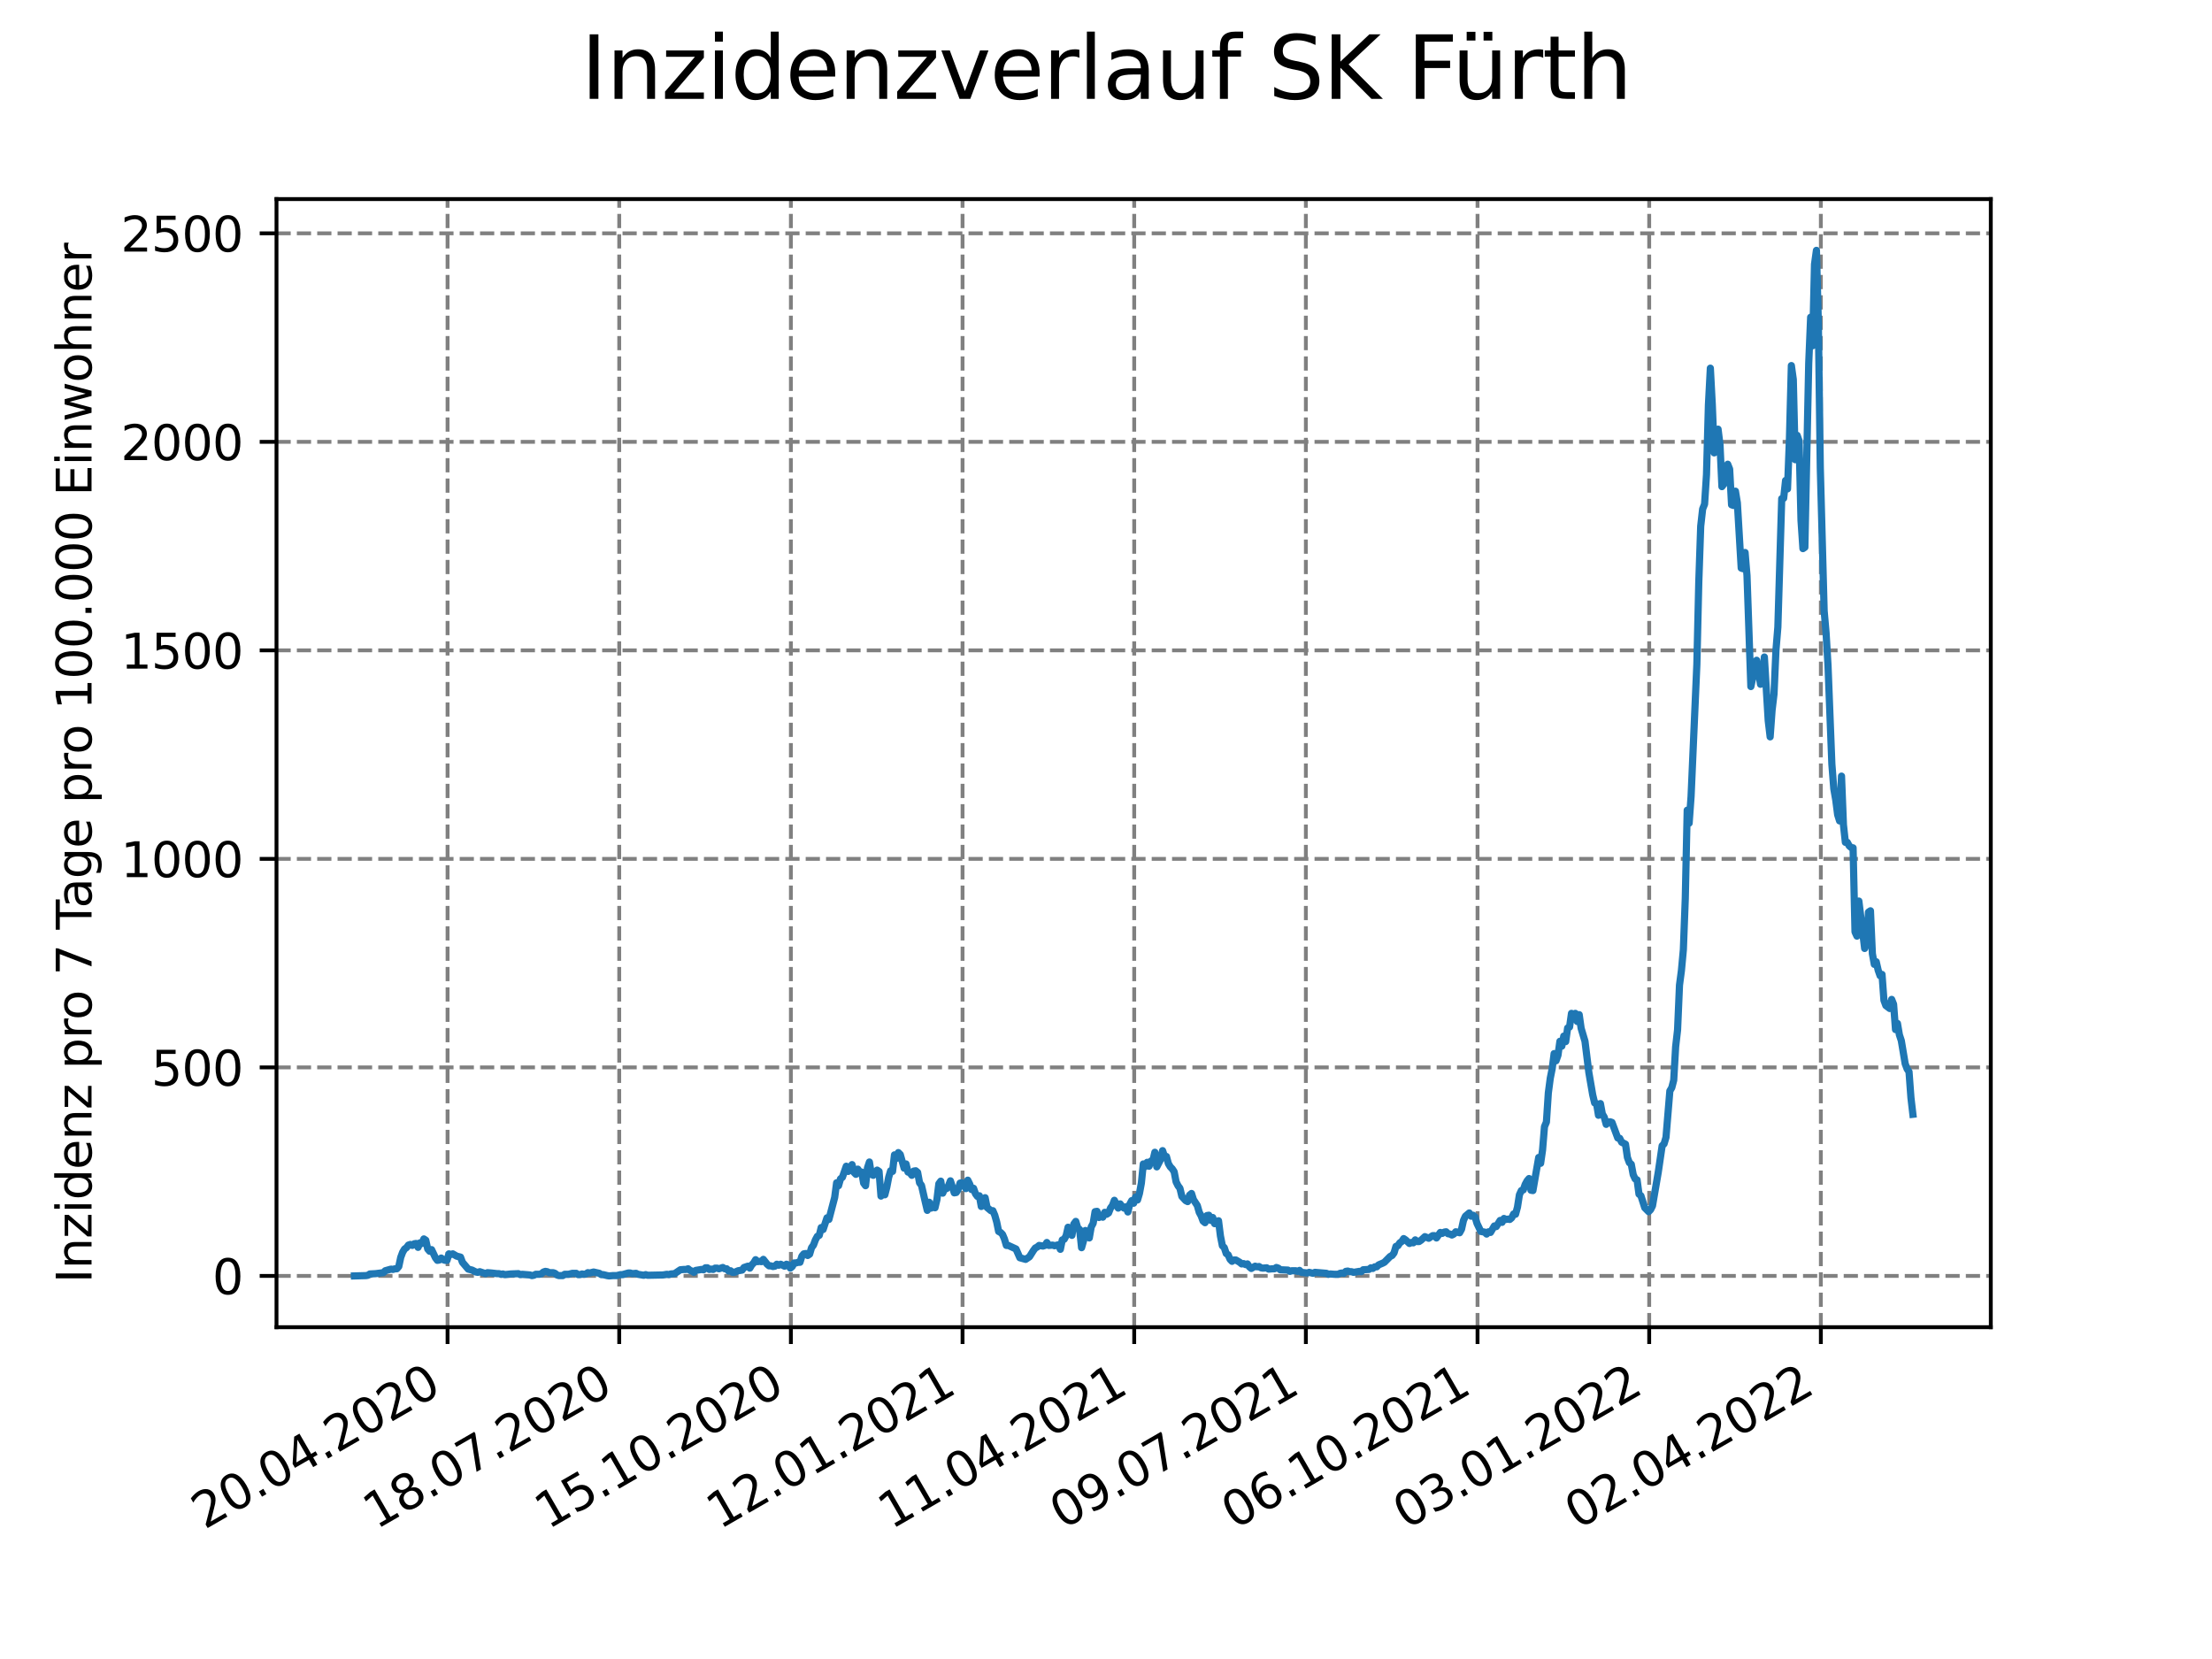 <?xml version="1.0" encoding="utf-8" standalone="no"?>
<!DOCTYPE svg PUBLIC "-//W3C//DTD SVG 1.1//EN"
  "http://www.w3.org/Graphics/SVG/1.1/DTD/svg11.dtd">
<svg xmlns:xlink="http://www.w3.org/1999/xlink" width="460.8pt" height="345.6pt" viewBox="0 0 460.8 345.6" xmlns="http://www.w3.org/2000/svg" version="1.1">
 <defs>
  <style type="text/css">*{stroke-linejoin: round; stroke-linecap: butt}</style>
 </defs>
 <g id="figure_1">
  <g id="patch_1">
   <path d="M 0 345.6 
L 460.8 345.6 
L 460.8 0 
L 0 0 
z
" style="fill: #ffffff"/>
  </g>
  <g id="axes_1">
   <g id="patch_2">
    <path d="M 57.6 276.48 
L 414.72 276.48 
L 414.72 41.472 
L 57.6 41.472 
z
" style="fill: #ffffff"/>
   </g>
   <g id="matplotlib.axis_1">
    <g id="xtick_1">
     <g id="line2d_1">
      <path d="M 93.236 276.48 
L 93.236 41.472 
" clip-path="url(#pba50080c6f)" style="fill: none; stroke-dasharray: 2.96,1.28; stroke-dashoffset: 0; stroke: #808080; stroke-width: 0.8"/>
     </g>
     <g id="line2d_2">
      <defs>
       <path id="m80d8e9cc10" d="M 0 0 
L 0 3.5 
" style="stroke: #000000; stroke-width: 0.8"/>
      </defs>
      <g>
       <use xlink:href="#m80d8e9cc10" x="93.236" y="276.48" style="stroke: #000000; stroke-width: 0.8"/>
      </g>
     </g>
     <g id="text_1">
      <!-- 20.04.2020 -->
      <g transform="translate(42.611 318.689)rotate(-30)scale(0.1 -0.1)">
       <defs>
        <path id="DejaVuSans-32" d="M 1228 531 
L 3431 531 
L 3431 0 
L 469 0 
L 469 531 
Q 828 903 1448 1529 
Q 2069 2156 2228 2338 
Q 2531 2678 2651 2914 
Q 2772 3150 2772 3378 
Q 2772 3750 2511 3984 
Q 2250 4219 1831 4219 
Q 1534 4219 1204 4116 
Q 875 4013 500 3803 
L 500 4441 
Q 881 4594 1212 4672 
Q 1544 4750 1819 4750 
Q 2544 4750 2975 4387 
Q 3406 4025 3406 3419 
Q 3406 3131 3298 2873 
Q 3191 2616 2906 2266 
Q 2828 2175 2409 1742 
Q 1991 1309 1228 531 
z
" transform="scale(0.016)"/>
        <path id="DejaVuSans-30" d="M 2034 4250 
Q 1547 4250 1301 3770 
Q 1056 3291 1056 2328 
Q 1056 1369 1301 889 
Q 1547 409 2034 409 
Q 2525 409 2770 889 
Q 3016 1369 3016 2328 
Q 3016 3291 2770 3770 
Q 2525 4250 2034 4250 
z
M 2034 4750 
Q 2819 4750 3233 4129 
Q 3647 3509 3647 2328 
Q 3647 1150 3233 529 
Q 2819 -91 2034 -91 
Q 1250 -91 836 529 
Q 422 1150 422 2328 
Q 422 3509 836 4129 
Q 1250 4750 2034 4750 
z
" transform="scale(0.016)"/>
        <path id="DejaVuSans-2e" d="M 684 794 
L 1344 794 
L 1344 0 
L 684 0 
L 684 794 
z
" transform="scale(0.016)"/>
        <path id="DejaVuSans-34" d="M 2419 4116 
L 825 1625 
L 2419 1625 
L 2419 4116 
z
M 2253 4666 
L 3047 4666 
L 3047 1625 
L 3713 1625 
L 3713 1100 
L 3047 1100 
L 3047 0 
L 2419 0 
L 2419 1100 
L 313 1100 
L 313 1709 
L 2253 4666 
z
" transform="scale(0.016)"/>
       </defs>
       <use xlink:href="#DejaVuSans-32"/>
       <use xlink:href="#DejaVuSans-30" x="63.623"/>
       <use xlink:href="#DejaVuSans-2e" x="127.246"/>
       <use xlink:href="#DejaVuSans-30" x="159.033"/>
       <use xlink:href="#DejaVuSans-34" x="222.656"/>
       <use xlink:href="#DejaVuSans-2e" x="286.279"/>
       <use xlink:href="#DejaVuSans-32" x="318.066"/>
       <use xlink:href="#DejaVuSans-30" x="381.689"/>
       <use xlink:href="#DejaVuSans-32" x="445.312"/>
       <use xlink:href="#DejaVuSans-30" x="508.936"/>
      </g>
     </g>
    </g>
    <g id="xtick_2">
     <g id="line2d_3">
      <path d="M 128.997 276.48 
L 128.997 41.472 
" clip-path="url(#pba50080c6f)" style="fill: none; stroke-dasharray: 2.96,1.28; stroke-dashoffset: 0; stroke: #808080; stroke-width: 0.8"/>
     </g>
     <g id="line2d_4">
      <g>
       <use xlink:href="#m80d8e9cc10" x="128.997" y="276.48" style="stroke: #000000; stroke-width: 0.8"/>
      </g>
     </g>
     <g id="text_2">
      <!-- 18.07.2020 -->
      <g transform="translate(78.371 318.689)rotate(-30)scale(0.1 -0.1)">
       <defs>
        <path id="DejaVuSans-31" d="M 794 531 
L 1825 531 
L 1825 4091 
L 703 3866 
L 703 4441 
L 1819 4666 
L 2450 4666 
L 2450 531 
L 3481 531 
L 3481 0 
L 794 0 
L 794 531 
z
" transform="scale(0.016)"/>
        <path id="DejaVuSans-38" d="M 2034 2216 
Q 1584 2216 1326 1975 
Q 1069 1734 1069 1313 
Q 1069 891 1326 650 
Q 1584 409 2034 409 
Q 2484 409 2743 651 
Q 3003 894 3003 1313 
Q 3003 1734 2745 1975 
Q 2488 2216 2034 2216 
z
M 1403 2484 
Q 997 2584 770 2862 
Q 544 3141 544 3541 
Q 544 4100 942 4425 
Q 1341 4750 2034 4750 
Q 2731 4750 3128 4425 
Q 3525 4100 3525 3541 
Q 3525 3141 3298 2862 
Q 3072 2584 2669 2484 
Q 3125 2378 3379 2068 
Q 3634 1759 3634 1313 
Q 3634 634 3220 271 
Q 2806 -91 2034 -91 
Q 1263 -91 848 271 
Q 434 634 434 1313 
Q 434 1759 690 2068 
Q 947 2378 1403 2484 
z
M 1172 3481 
Q 1172 3119 1398 2916 
Q 1625 2713 2034 2713 
Q 2441 2713 2670 2916 
Q 2900 3119 2900 3481 
Q 2900 3844 2670 4047 
Q 2441 4250 2034 4250 
Q 1625 4250 1398 4047 
Q 1172 3844 1172 3481 
z
" transform="scale(0.016)"/>
        <path id="DejaVuSans-37" d="M 525 4666 
L 3525 4666 
L 3525 4397 
L 1831 0 
L 1172 0 
L 2766 4134 
L 525 4134 
L 525 4666 
z
" transform="scale(0.016)"/>
       </defs>
       <use xlink:href="#DejaVuSans-31"/>
       <use xlink:href="#DejaVuSans-38" x="63.623"/>
       <use xlink:href="#DejaVuSans-2e" x="127.246"/>
       <use xlink:href="#DejaVuSans-30" x="159.033"/>
       <use xlink:href="#DejaVuSans-37" x="222.656"/>
       <use xlink:href="#DejaVuSans-2e" x="286.279"/>
       <use xlink:href="#DejaVuSans-32" x="318.066"/>
       <use xlink:href="#DejaVuSans-30" x="381.689"/>
       <use xlink:href="#DejaVuSans-32" x="445.312"/>
       <use xlink:href="#DejaVuSans-30" x="508.936"/>
      </g>
     </g>
    </g>
    <g id="xtick_3">
     <g id="line2d_5">
      <path d="M 164.757 276.48 
L 164.757 41.472 
" clip-path="url(#pba50080c6f)" style="fill: none; stroke-dasharray: 2.96,1.28; stroke-dashoffset: 0; stroke: #808080; stroke-width: 0.8"/>
     </g>
     <g id="line2d_6">
      <g>
       <use xlink:href="#m80d8e9cc10" x="164.757" y="276.48" style="stroke: #000000; stroke-width: 0.8"/>
      </g>
     </g>
     <g id="text_3">
      <!-- 15.10.2020 -->
      <g transform="translate(114.132 318.689)rotate(-30)scale(0.1 -0.1)">
       <defs>
        <path id="DejaVuSans-35" d="M 691 4666 
L 3169 4666 
L 3169 4134 
L 1269 4134 
L 1269 2991 
Q 1406 3038 1543 3061 
Q 1681 3084 1819 3084 
Q 2600 3084 3056 2656 
Q 3513 2228 3513 1497 
Q 3513 744 3044 326 
Q 2575 -91 1722 -91 
Q 1428 -91 1123 -41 
Q 819 9 494 109 
L 494 744 
Q 775 591 1075 516 
Q 1375 441 1709 441 
Q 2250 441 2565 725 
Q 2881 1009 2881 1497 
Q 2881 1984 2565 2268 
Q 2250 2553 1709 2553 
Q 1456 2553 1204 2497 
Q 953 2441 691 2322 
L 691 4666 
z
" transform="scale(0.016)"/>
       </defs>
       <use xlink:href="#DejaVuSans-31"/>
       <use xlink:href="#DejaVuSans-35" x="63.623"/>
       <use xlink:href="#DejaVuSans-2e" x="127.246"/>
       <use xlink:href="#DejaVuSans-31" x="159.033"/>
       <use xlink:href="#DejaVuSans-30" x="222.656"/>
       <use xlink:href="#DejaVuSans-2e" x="286.279"/>
       <use xlink:href="#DejaVuSans-32" x="318.066"/>
       <use xlink:href="#DejaVuSans-30" x="381.689"/>
       <use xlink:href="#DejaVuSans-32" x="445.312"/>
       <use xlink:href="#DejaVuSans-30" x="508.936"/>
      </g>
     </g>
    </g>
    <g id="xtick_4">
     <g id="line2d_7">
      <path d="M 200.517 276.48 
L 200.517 41.472 
" clip-path="url(#pba50080c6f)" style="fill: none; stroke-dasharray: 2.96,1.28; stroke-dashoffset: 0; stroke: #808080; stroke-width: 0.8"/>
     </g>
     <g id="line2d_8">
      <g>
       <use xlink:href="#m80d8e9cc10" x="200.517" y="276.48" style="stroke: #000000; stroke-width: 0.8"/>
      </g>
     </g>
     <g id="text_4">
      <!-- 12.01.2021 -->
      <g transform="translate(149.892 318.689)rotate(-30)scale(0.1 -0.1)">
       <use xlink:href="#DejaVuSans-31"/>
       <use xlink:href="#DejaVuSans-32" x="63.623"/>
       <use xlink:href="#DejaVuSans-2e" x="127.246"/>
       <use xlink:href="#DejaVuSans-30" x="159.033"/>
       <use xlink:href="#DejaVuSans-31" x="222.656"/>
       <use xlink:href="#DejaVuSans-2e" x="286.279"/>
       <use xlink:href="#DejaVuSans-32" x="318.066"/>
       <use xlink:href="#DejaVuSans-30" x="381.689"/>
       <use xlink:href="#DejaVuSans-32" x="445.312"/>
       <use xlink:href="#DejaVuSans-31" x="508.936"/>
      </g>
     </g>
    </g>
    <g id="xtick_5">
     <g id="line2d_9">
      <path d="M 236.277 276.48 
L 236.277 41.472 
" clip-path="url(#pba50080c6f)" style="fill: none; stroke-dasharray: 2.96,1.28; stroke-dashoffset: 0; stroke: #808080; stroke-width: 0.8"/>
     </g>
     <g id="line2d_10">
      <g>
       <use xlink:href="#m80d8e9cc10" x="236.277" y="276.48" style="stroke: #000000; stroke-width: 0.8"/>
      </g>
     </g>
     <g id="text_5">
      <!-- 11.04.2021 -->
      <g transform="translate(185.652 318.689)rotate(-30)scale(0.1 -0.1)">
       <use xlink:href="#DejaVuSans-31"/>
       <use xlink:href="#DejaVuSans-31" x="63.623"/>
       <use xlink:href="#DejaVuSans-2e" x="127.246"/>
       <use xlink:href="#DejaVuSans-30" x="159.033"/>
       <use xlink:href="#DejaVuSans-34" x="222.656"/>
       <use xlink:href="#DejaVuSans-2e" x="286.279"/>
       <use xlink:href="#DejaVuSans-32" x="318.066"/>
       <use xlink:href="#DejaVuSans-30" x="381.689"/>
       <use xlink:href="#DejaVuSans-32" x="445.312"/>
       <use xlink:href="#DejaVuSans-31" x="508.936"/>
      </g>
     </g>
    </g>
    <g id="xtick_6">
     <g id="line2d_11">
      <path d="M 272.037 276.48 
L 272.037 41.472 
" clip-path="url(#pba50080c6f)" style="fill: none; stroke-dasharray: 2.96,1.28; stroke-dashoffset: 0; stroke: #808080; stroke-width: 0.8"/>
     </g>
     <g id="line2d_12">
      <g>
       <use xlink:href="#m80d8e9cc10" x="272.037" y="276.48" style="stroke: #000000; stroke-width: 0.8"/>
      </g>
     </g>
     <g id="text_6">
      <!-- 09.07.2021 -->
      <g transform="translate(221.412 318.689)rotate(-30)scale(0.1 -0.1)">
       <defs>
        <path id="DejaVuSans-39" d="M 703 97 
L 703 672 
Q 941 559 1184 500 
Q 1428 441 1663 441 
Q 2288 441 2617 861 
Q 2947 1281 2994 2138 
Q 2813 1869 2534 1725 
Q 2256 1581 1919 1581 
Q 1219 1581 811 2004 
Q 403 2428 403 3163 
Q 403 3881 828 4315 
Q 1253 4750 1959 4750 
Q 2769 4750 3195 4129 
Q 3622 3509 3622 2328 
Q 3622 1225 3098 567 
Q 2575 -91 1691 -91 
Q 1453 -91 1209 -44 
Q 966 3 703 97 
z
M 1959 2075 
Q 2384 2075 2632 2365 
Q 2881 2656 2881 3163 
Q 2881 3666 2632 3958 
Q 2384 4250 1959 4250 
Q 1534 4250 1286 3958 
Q 1038 3666 1038 3163 
Q 1038 2656 1286 2365 
Q 1534 2075 1959 2075 
z
" transform="scale(0.016)"/>
       </defs>
       <use xlink:href="#DejaVuSans-30"/>
       <use xlink:href="#DejaVuSans-39" x="63.623"/>
       <use xlink:href="#DejaVuSans-2e" x="127.246"/>
       <use xlink:href="#DejaVuSans-30" x="159.033"/>
       <use xlink:href="#DejaVuSans-37" x="222.656"/>
       <use xlink:href="#DejaVuSans-2e" x="286.279"/>
       <use xlink:href="#DejaVuSans-32" x="318.066"/>
       <use xlink:href="#DejaVuSans-30" x="381.689"/>
       <use xlink:href="#DejaVuSans-32" x="445.312"/>
       <use xlink:href="#DejaVuSans-31" x="508.936"/>
      </g>
     </g>
    </g>
    <g id="xtick_7">
     <g id="line2d_13">
      <path d="M 307.798 276.48 
L 307.798 41.472 
" clip-path="url(#pba50080c6f)" style="fill: none; stroke-dasharray: 2.96,1.28; stroke-dashoffset: 0; stroke: #808080; stroke-width: 0.8"/>
     </g>
     <g id="line2d_14">
      <g>
       <use xlink:href="#m80d8e9cc10" x="307.798" y="276.48" style="stroke: #000000; stroke-width: 0.8"/>
      </g>
     </g>
     <g id="text_7">
      <!-- 06.10.2021 -->
      <g transform="translate(257.172 318.689)rotate(-30)scale(0.1 -0.1)">
       <defs>
        <path id="DejaVuSans-36" d="M 2113 2584 
Q 1688 2584 1439 2293 
Q 1191 2003 1191 1497 
Q 1191 994 1439 701 
Q 1688 409 2113 409 
Q 2538 409 2786 701 
Q 3034 994 3034 1497 
Q 3034 2003 2786 2293 
Q 2538 2584 2113 2584 
z
M 3366 4563 
L 3366 3988 
Q 3128 4100 2886 4159 
Q 2644 4219 2406 4219 
Q 1781 4219 1451 3797 
Q 1122 3375 1075 2522 
Q 1259 2794 1537 2939 
Q 1816 3084 2150 3084 
Q 2853 3084 3261 2657 
Q 3669 2231 3669 1497 
Q 3669 778 3244 343 
Q 2819 -91 2113 -91 
Q 1303 -91 875 529 
Q 447 1150 447 2328 
Q 447 3434 972 4092 
Q 1497 4750 2381 4750 
Q 2619 4750 2861 4703 
Q 3103 4656 3366 4563 
z
" transform="scale(0.016)"/>
       </defs>
       <use xlink:href="#DejaVuSans-30"/>
       <use xlink:href="#DejaVuSans-36" x="63.623"/>
       <use xlink:href="#DejaVuSans-2e" x="127.246"/>
       <use xlink:href="#DejaVuSans-31" x="159.033"/>
       <use xlink:href="#DejaVuSans-30" x="222.656"/>
       <use xlink:href="#DejaVuSans-2e" x="286.279"/>
       <use xlink:href="#DejaVuSans-32" x="318.066"/>
       <use xlink:href="#DejaVuSans-30" x="381.689"/>
       <use xlink:href="#DejaVuSans-32" x="445.312"/>
       <use xlink:href="#DejaVuSans-31" x="508.936"/>
      </g>
     </g>
    </g>
    <g id="xtick_8">
     <g id="line2d_15">
      <path d="M 343.558 276.48 
L 343.558 41.472 
" clip-path="url(#pba50080c6f)" style="fill: none; stroke-dasharray: 2.96,1.28; stroke-dashoffset: 0; stroke: #808080; stroke-width: 0.8"/>
     </g>
     <g id="line2d_16">
      <g>
       <use xlink:href="#m80d8e9cc10" x="343.558" y="276.48" style="stroke: #000000; stroke-width: 0.8"/>
      </g>
     </g>
     <g id="text_8">
      <!-- 03.01.2022 -->
      <g transform="translate(292.933 318.689)rotate(-30)scale(0.1 -0.1)">
       <defs>
        <path id="DejaVuSans-33" d="M 2597 2516 
Q 3050 2419 3304 2112 
Q 3559 1806 3559 1356 
Q 3559 666 3084 287 
Q 2609 -91 1734 -91 
Q 1441 -91 1130 -33 
Q 819 25 488 141 
L 488 750 
Q 750 597 1062 519 
Q 1375 441 1716 441 
Q 2309 441 2620 675 
Q 2931 909 2931 1356 
Q 2931 1769 2642 2001 
Q 2353 2234 1838 2234 
L 1294 2234 
L 1294 2753 
L 1863 2753 
Q 2328 2753 2575 2939 
Q 2822 3125 2822 3475 
Q 2822 3834 2567 4026 
Q 2313 4219 1838 4219 
Q 1578 4219 1281 4162 
Q 984 4106 628 3988 
L 628 4550 
Q 988 4650 1302 4700 
Q 1616 4750 1894 4750 
Q 2613 4750 3031 4423 
Q 3450 4097 3450 3541 
Q 3450 3153 3228 2886 
Q 3006 2619 2597 2516 
z
" transform="scale(0.016)"/>
       </defs>
       <use xlink:href="#DejaVuSans-30"/>
       <use xlink:href="#DejaVuSans-33" x="63.623"/>
       <use xlink:href="#DejaVuSans-2e" x="127.246"/>
       <use xlink:href="#DejaVuSans-30" x="159.033"/>
       <use xlink:href="#DejaVuSans-31" x="222.656"/>
       <use xlink:href="#DejaVuSans-2e" x="286.279"/>
       <use xlink:href="#DejaVuSans-32" x="318.066"/>
       <use xlink:href="#DejaVuSans-30" x="381.689"/>
       <use xlink:href="#DejaVuSans-32" x="445.312"/>
       <use xlink:href="#DejaVuSans-32" x="508.936"/>
      </g>
     </g>
    </g>
    <g id="xtick_9">
     <g id="line2d_17">
      <path d="M 379.318 276.48 
L 379.318 41.472 
" clip-path="url(#pba50080c6f)" style="fill: none; stroke-dasharray: 2.96,1.28; stroke-dashoffset: 0; stroke: #808080; stroke-width: 0.8"/>
     </g>
     <g id="line2d_18">
      <g>
       <use xlink:href="#m80d8e9cc10" x="379.318" y="276.48" style="stroke: #000000; stroke-width: 0.8"/>
      </g>
     </g>
     <g id="text_9">
      <!-- 02.04.2022 -->
      <g transform="translate(328.693 318.689)rotate(-30)scale(0.1 -0.1)">
       <use xlink:href="#DejaVuSans-30"/>
       <use xlink:href="#DejaVuSans-32" x="63.623"/>
       <use xlink:href="#DejaVuSans-2e" x="127.246"/>
       <use xlink:href="#DejaVuSans-30" x="159.033"/>
       <use xlink:href="#DejaVuSans-34" x="222.656"/>
       <use xlink:href="#DejaVuSans-2e" x="286.279"/>
       <use xlink:href="#DejaVuSans-32" x="318.066"/>
       <use xlink:href="#DejaVuSans-30" x="381.689"/>
       <use xlink:href="#DejaVuSans-32" x="445.312"/>
       <use xlink:href="#DejaVuSans-32" x="508.936"/>
      </g>
     </g>
    </g>
   </g>
   <g id="matplotlib.axis_2">
    <g id="ytick_1">
     <g id="line2d_19">
      <path d="M 57.6 265.798 
L 414.72 265.798 
" clip-path="url(#pba50080c6f)" style="fill: none; stroke-dasharray: 2.96,1.28; stroke-dashoffset: 0; stroke: #808080; stroke-width: 0.8"/>
     </g>
     <g id="line2d_20">
      <defs>
       <path id="m8d69a3f56e" d="M 0 0 
L -3.5 0 
" style="stroke: #000000; stroke-width: 0.8"/>
      </defs>
      <g>
       <use xlink:href="#m8d69a3f56e" x="57.6" y="265.798" style="stroke: #000000; stroke-width: 0.8"/>
      </g>
     </g>
     <g id="text_10">
      <!-- 0 -->
      <g transform="translate(44.237 269.597)scale(0.1 -0.1)">
       <use xlink:href="#DejaVuSans-30"/>
      </g>
     </g>
    </g>
    <g id="ytick_2">
     <g id="line2d_21">
      <path d="M 57.6 222.36 
L 414.72 222.36 
" clip-path="url(#pba50080c6f)" style="fill: none; stroke-dasharray: 2.96,1.28; stroke-dashoffset: 0; stroke: #808080; stroke-width: 0.8"/>
     </g>
     <g id="line2d_22">
      <g>
       <use xlink:href="#m8d69a3f56e" x="57.6" y="222.36" style="stroke: #000000; stroke-width: 0.8"/>
      </g>
     </g>
     <g id="text_11">
      <!-- 500 -->
      <g transform="translate(31.512 226.159)scale(0.1 -0.1)">
       <use xlink:href="#DejaVuSans-35"/>
       <use xlink:href="#DejaVuSans-30" x="63.623"/>
       <use xlink:href="#DejaVuSans-30" x="127.246"/>
      </g>
     </g>
    </g>
    <g id="ytick_3">
     <g id="line2d_23">
      <path d="M 57.6 178.923 
L 414.72 178.923 
" clip-path="url(#pba50080c6f)" style="fill: none; stroke-dasharray: 2.96,1.28; stroke-dashoffset: 0; stroke: #808080; stroke-width: 0.8"/>
     </g>
     <g id="line2d_24">
      <g>
       <use xlink:href="#m8d69a3f56e" x="57.6" y="178.923" style="stroke: #000000; stroke-width: 0.8"/>
      </g>
     </g>
     <g id="text_12">
      <!-- 1000 -->
      <g transform="translate(25.15 182.722)scale(0.1 -0.1)">
       <use xlink:href="#DejaVuSans-31"/>
       <use xlink:href="#DejaVuSans-30" x="63.623"/>
       <use xlink:href="#DejaVuSans-30" x="127.246"/>
       <use xlink:href="#DejaVuSans-30" x="190.869"/>
      </g>
     </g>
    </g>
    <g id="ytick_4">
     <g id="line2d_25">
      <path d="M 57.6 135.485 
L 414.72 135.485 
" clip-path="url(#pba50080c6f)" style="fill: none; stroke-dasharray: 2.96,1.28; stroke-dashoffset: 0; stroke: #808080; stroke-width: 0.8"/>
     </g>
     <g id="line2d_26">
      <g>
       <use xlink:href="#m8d69a3f56e" x="57.6" y="135.485" style="stroke: #000000; stroke-width: 0.8"/>
      </g>
     </g>
     <g id="text_13">
      <!-- 1500 -->
      <g transform="translate(25.15 139.284)scale(0.1 -0.1)">
       <use xlink:href="#DejaVuSans-31"/>
       <use xlink:href="#DejaVuSans-35" x="63.623"/>
       <use xlink:href="#DejaVuSans-30" x="127.246"/>
       <use xlink:href="#DejaVuSans-30" x="190.869"/>
      </g>
     </g>
    </g>
    <g id="ytick_5">
     <g id="line2d_27">
      <path d="M 57.6 92.047 
L 414.72 92.047 
" clip-path="url(#pba50080c6f)" style="fill: none; stroke-dasharray: 2.96,1.28; stroke-dashoffset: 0; stroke: #808080; stroke-width: 0.8"/>
     </g>
     <g id="line2d_28">
      <g>
       <use xlink:href="#m8d69a3f56e" x="57.6" y="92.047" style="stroke: #000000; stroke-width: 0.8"/>
      </g>
     </g>
     <g id="text_14">
      <!-- 2000 -->
      <g transform="translate(25.15 95.847)scale(0.1 -0.1)">
       <use xlink:href="#DejaVuSans-32"/>
       <use xlink:href="#DejaVuSans-30" x="63.623"/>
       <use xlink:href="#DejaVuSans-30" x="127.246"/>
       <use xlink:href="#DejaVuSans-30" x="190.869"/>
      </g>
     </g>
    </g>
    <g id="ytick_6">
     <g id="line2d_29">
      <path d="M 57.6 48.61 
L 414.72 48.61 
" clip-path="url(#pba50080c6f)" style="fill: none; stroke-dasharray: 2.96,1.28; stroke-dashoffset: 0; stroke: #808080; stroke-width: 0.8"/>
     </g>
     <g id="line2d_30">
      <g>
       <use xlink:href="#m8d69a3f56e" x="57.6" y="48.61" style="stroke: #000000; stroke-width: 0.8"/>
      </g>
     </g>
     <g id="text_15">
      <!-- 2500 -->
      <g transform="translate(25.15 52.409)scale(0.1 -0.1)">
       <use xlink:href="#DejaVuSans-32"/>
       <use xlink:href="#DejaVuSans-35" x="63.623"/>
       <use xlink:href="#DejaVuSans-30" x="127.246"/>
       <use xlink:href="#DejaVuSans-30" x="190.869"/>
      </g>
     </g>
    </g>
    <g id="text_16">
     <!-- Inzidenz pro 7 Tage pro 100.000 Einwohner -->
     <g transform="translate(19.07 267.301)rotate(-90)scale(0.1 -0.1)">
      <defs>
       <path id="DejaVuSans-49" d="M 628 4666 
L 1259 4666 
L 1259 0 
L 628 0 
L 628 4666 
z
" transform="scale(0.016)"/>
       <path id="DejaVuSans-6e" d="M 3513 2113 
L 3513 0 
L 2938 0 
L 2938 2094 
Q 2938 2591 2744 2837 
Q 2550 3084 2163 3084 
Q 1697 3084 1428 2787 
Q 1159 2491 1159 1978 
L 1159 0 
L 581 0 
L 581 3500 
L 1159 3500 
L 1159 2956 
Q 1366 3272 1645 3428 
Q 1925 3584 2291 3584 
Q 2894 3584 3203 3211 
Q 3513 2838 3513 2113 
z
" transform="scale(0.016)"/>
       <path id="DejaVuSans-7a" d="M 353 3500 
L 3084 3500 
L 3084 2975 
L 922 459 
L 3084 459 
L 3084 0 
L 275 0 
L 275 525 
L 2438 3041 
L 353 3041 
L 353 3500 
z
" transform="scale(0.016)"/>
       <path id="DejaVuSans-69" d="M 603 3500 
L 1178 3500 
L 1178 0 
L 603 0 
L 603 3500 
z
M 603 4863 
L 1178 4863 
L 1178 4134 
L 603 4134 
L 603 4863 
z
" transform="scale(0.016)"/>
       <path id="DejaVuSans-64" d="M 2906 2969 
L 2906 4863 
L 3481 4863 
L 3481 0 
L 2906 0 
L 2906 525 
Q 2725 213 2448 61 
Q 2172 -91 1784 -91 
Q 1150 -91 751 415 
Q 353 922 353 1747 
Q 353 2572 751 3078 
Q 1150 3584 1784 3584 
Q 2172 3584 2448 3432 
Q 2725 3281 2906 2969 
z
M 947 1747 
Q 947 1113 1208 752 
Q 1469 391 1925 391 
Q 2381 391 2643 752 
Q 2906 1113 2906 1747 
Q 2906 2381 2643 2742 
Q 2381 3103 1925 3103 
Q 1469 3103 1208 2742 
Q 947 2381 947 1747 
z
" transform="scale(0.016)"/>
       <path id="DejaVuSans-65" d="M 3597 1894 
L 3597 1613 
L 953 1613 
Q 991 1019 1311 708 
Q 1631 397 2203 397 
Q 2534 397 2845 478 
Q 3156 559 3463 722 
L 3463 178 
Q 3153 47 2828 -22 
Q 2503 -91 2169 -91 
Q 1331 -91 842 396 
Q 353 884 353 1716 
Q 353 2575 817 3079 
Q 1281 3584 2069 3584 
Q 2775 3584 3186 3129 
Q 3597 2675 3597 1894 
z
M 3022 2063 
Q 3016 2534 2758 2815 
Q 2500 3097 2075 3097 
Q 1594 3097 1305 2825 
Q 1016 2553 972 2059 
L 3022 2063 
z
" transform="scale(0.016)"/>
       <path id="DejaVuSans-20" transform="scale(0.016)"/>
       <path id="DejaVuSans-70" d="M 1159 525 
L 1159 -1331 
L 581 -1331 
L 581 3500 
L 1159 3500 
L 1159 2969 
Q 1341 3281 1617 3432 
Q 1894 3584 2278 3584 
Q 2916 3584 3314 3078 
Q 3713 2572 3713 1747 
Q 3713 922 3314 415 
Q 2916 -91 2278 -91 
Q 1894 -91 1617 61 
Q 1341 213 1159 525 
z
M 3116 1747 
Q 3116 2381 2855 2742 
Q 2594 3103 2138 3103 
Q 1681 3103 1420 2742 
Q 1159 2381 1159 1747 
Q 1159 1113 1420 752 
Q 1681 391 2138 391 
Q 2594 391 2855 752 
Q 3116 1113 3116 1747 
z
" transform="scale(0.016)"/>
       <path id="DejaVuSans-72" d="M 2631 2963 
Q 2534 3019 2420 3045 
Q 2306 3072 2169 3072 
Q 1681 3072 1420 2755 
Q 1159 2438 1159 1844 
L 1159 0 
L 581 0 
L 581 3500 
L 1159 3500 
L 1159 2956 
Q 1341 3275 1631 3429 
Q 1922 3584 2338 3584 
Q 2397 3584 2469 3576 
Q 2541 3569 2628 3553 
L 2631 2963 
z
" transform="scale(0.016)"/>
       <path id="DejaVuSans-6f" d="M 1959 3097 
Q 1497 3097 1228 2736 
Q 959 2375 959 1747 
Q 959 1119 1226 758 
Q 1494 397 1959 397 
Q 2419 397 2687 759 
Q 2956 1122 2956 1747 
Q 2956 2369 2687 2733 
Q 2419 3097 1959 3097 
z
M 1959 3584 
Q 2709 3584 3137 3096 
Q 3566 2609 3566 1747 
Q 3566 888 3137 398 
Q 2709 -91 1959 -91 
Q 1206 -91 779 398 
Q 353 888 353 1747 
Q 353 2609 779 3096 
Q 1206 3584 1959 3584 
z
" transform="scale(0.016)"/>
       <path id="DejaVuSans-54" d="M -19 4666 
L 3928 4666 
L 3928 4134 
L 2272 4134 
L 2272 0 
L 1638 0 
L 1638 4134 
L -19 4134 
L -19 4666 
z
" transform="scale(0.016)"/>
       <path id="DejaVuSans-61" d="M 2194 1759 
Q 1497 1759 1228 1600 
Q 959 1441 959 1056 
Q 959 750 1161 570 
Q 1363 391 1709 391 
Q 2188 391 2477 730 
Q 2766 1069 2766 1631 
L 2766 1759 
L 2194 1759 
z
M 3341 1997 
L 3341 0 
L 2766 0 
L 2766 531 
Q 2569 213 2275 61 
Q 1981 -91 1556 -91 
Q 1019 -91 701 211 
Q 384 513 384 1019 
Q 384 1609 779 1909 
Q 1175 2209 1959 2209 
L 2766 2209 
L 2766 2266 
Q 2766 2663 2505 2880 
Q 2244 3097 1772 3097 
Q 1472 3097 1187 3025 
Q 903 2953 641 2809 
L 641 3341 
Q 956 3463 1253 3523 
Q 1550 3584 1831 3584 
Q 2591 3584 2966 3190 
Q 3341 2797 3341 1997 
z
" transform="scale(0.016)"/>
       <path id="DejaVuSans-67" d="M 2906 1791 
Q 2906 2416 2648 2759 
Q 2391 3103 1925 3103 
Q 1463 3103 1205 2759 
Q 947 2416 947 1791 
Q 947 1169 1205 825 
Q 1463 481 1925 481 
Q 2391 481 2648 825 
Q 2906 1169 2906 1791 
z
M 3481 434 
Q 3481 -459 3084 -895 
Q 2688 -1331 1869 -1331 
Q 1566 -1331 1297 -1286 
Q 1028 -1241 775 -1147 
L 775 -588 
Q 1028 -725 1275 -790 
Q 1522 -856 1778 -856 
Q 2344 -856 2625 -561 
Q 2906 -266 2906 331 
L 2906 616 
Q 2728 306 2450 153 
Q 2172 0 1784 0 
Q 1141 0 747 490 
Q 353 981 353 1791 
Q 353 2603 747 3093 
Q 1141 3584 1784 3584 
Q 2172 3584 2450 3431 
Q 2728 3278 2906 2969 
L 2906 3500 
L 3481 3500 
L 3481 434 
z
" transform="scale(0.016)"/>
       <path id="DejaVuSans-45" d="M 628 4666 
L 3578 4666 
L 3578 4134 
L 1259 4134 
L 1259 2753 
L 3481 2753 
L 3481 2222 
L 1259 2222 
L 1259 531 
L 3634 531 
L 3634 0 
L 628 0 
L 628 4666 
z
" transform="scale(0.016)"/>
       <path id="DejaVuSans-77" d="M 269 3500 
L 844 3500 
L 1563 769 
L 2278 3500 
L 2956 3500 
L 3675 769 
L 4391 3500 
L 4966 3500 
L 4050 0 
L 3372 0 
L 2619 2869 
L 1863 0 
L 1184 0 
L 269 3500 
z
" transform="scale(0.016)"/>
       <path id="DejaVuSans-68" d="M 3513 2113 
L 3513 0 
L 2938 0 
L 2938 2094 
Q 2938 2591 2744 2837 
Q 2550 3084 2163 3084 
Q 1697 3084 1428 2787 
Q 1159 2491 1159 1978 
L 1159 0 
L 581 0 
L 581 4863 
L 1159 4863 
L 1159 2956 
Q 1366 3272 1645 3428 
Q 1925 3584 2291 3584 
Q 2894 3584 3203 3211 
Q 3513 2838 3513 2113 
z
" transform="scale(0.016)"/>
      </defs>
      <use xlink:href="#DejaVuSans-49"/>
      <use xlink:href="#DejaVuSans-6e" x="29.492"/>
      <use xlink:href="#DejaVuSans-7a" x="92.871"/>
      <use xlink:href="#DejaVuSans-69" x="145.361"/>
      <use xlink:href="#DejaVuSans-64" x="173.145"/>
      <use xlink:href="#DejaVuSans-65" x="236.621"/>
      <use xlink:href="#DejaVuSans-6e" x="298.145"/>
      <use xlink:href="#DejaVuSans-7a" x="361.523"/>
      <use xlink:href="#DejaVuSans-20" x="414.014"/>
      <use xlink:href="#DejaVuSans-70" x="445.801"/>
      <use xlink:href="#DejaVuSans-72" x="509.277"/>
      <use xlink:href="#DejaVuSans-6f" x="548.141"/>
      <use xlink:href="#DejaVuSans-20" x="609.322"/>
      <use xlink:href="#DejaVuSans-37" x="641.109"/>
      <use xlink:href="#DejaVuSans-20" x="704.732"/>
      <use xlink:href="#DejaVuSans-54" x="736.52"/>
      <use xlink:href="#DejaVuSans-61" x="781.104"/>
      <use xlink:href="#DejaVuSans-67" x="842.383"/>
      <use xlink:href="#DejaVuSans-65" x="905.859"/>
      <use xlink:href="#DejaVuSans-20" x="967.383"/>
      <use xlink:href="#DejaVuSans-70" x="999.17"/>
      <use xlink:href="#DejaVuSans-72" x="1062.646"/>
      <use xlink:href="#DejaVuSans-6f" x="1101.51"/>
      <use xlink:href="#DejaVuSans-20" x="1162.691"/>
      <use xlink:href="#DejaVuSans-31" x="1194.479"/>
      <use xlink:href="#DejaVuSans-30" x="1258.102"/>
      <use xlink:href="#DejaVuSans-30" x="1321.725"/>
      <use xlink:href="#DejaVuSans-2e" x="1385.348"/>
      <use xlink:href="#DejaVuSans-30" x="1417.135"/>
      <use xlink:href="#DejaVuSans-30" x="1480.758"/>
      <use xlink:href="#DejaVuSans-30" x="1544.381"/>
      <use xlink:href="#DejaVuSans-20" x="1608.004"/>
      <use xlink:href="#DejaVuSans-45" x="1639.791"/>
      <use xlink:href="#DejaVuSans-69" x="1702.975"/>
      <use xlink:href="#DejaVuSans-6e" x="1730.758"/>
      <use xlink:href="#DejaVuSans-77" x="1794.137"/>
      <use xlink:href="#DejaVuSans-6f" x="1875.924"/>
      <use xlink:href="#DejaVuSans-68" x="1937.105"/>
      <use xlink:href="#DejaVuSans-6e" x="2000.484"/>
      <use xlink:href="#DejaVuSans-65" x="2063.863"/>
      <use xlink:href="#DejaVuSans-72" x="2125.387"/>
     </g>
    </g>
   </g>
   <g id="line2d_31">
    <path d="M 73.833 265.798 
L 76.244 265.73 
L 76.645 265.663 
L 77.047 265.392 
L 78.253 265.325 
L 79.86 265.122 
L 80.262 264.716 
L 81.467 264.378 
L 81.869 264.446 
L 82.271 264.31 
L 82.672 264.31 
L 83.074 263.837 
L 83.476 261.944 
L 83.878 260.862 
L 84.28 260.186 
L 84.681 259.916 
L 85.083 259.375 
L 85.485 259.24 
L 85.887 259.443 
L 86.289 259.105 
L 86.69 259.037 
L 87.092 259.848 
L 87.494 258.902 
L 87.896 259.037 
L 88.298 258.09 
L 88.699 258.361 
L 89.101 260.186 
L 89.503 260.66 
L 89.905 260.322 
L 90.708 262.012 
L 91.11 262.553 
L 91.512 262.485 
L 91.914 262.079 
L 92.316 262.417 
L 92.717 262.553 
L 93.119 262.553 
L 93.521 261.2 
L 93.923 261.336 
L 94.325 261.2 
L 95.128 261.674 
L 95.932 261.877 
L 96.334 262.958 
L 97.137 263.905 
L 97.539 264.378 
L 98.343 264.581 
L 99.146 264.987 
L 99.548 265.054 
L 99.95 264.919 
L 101.155 265.325 
L 101.557 265.122 
L 102.361 265.189 
L 103.566 265.325 
L 103.968 265.325 
L 104.37 265.46 
L 104.771 265.392 
L 105.173 265.527 
L 106.379 265.392 
L 107.986 265.325 
L 108.388 265.527 
L 108.789 265.46 
L 109.593 265.527 
L 110.397 265.595 
L 110.798 265.73 
L 111.2 265.663 
L 111.602 265.46 
L 112.406 265.46 
L 112.807 265.325 
L 113.209 264.987 
L 113.611 264.851 
L 114.013 264.919 
L 114.415 265.122 
L 115.218 265.122 
L 115.62 265.257 
L 116.022 265.595 
L 116.424 265.73 
L 117.227 265.73 
L 117.629 265.46 
L 118.433 265.46 
L 119.236 265.257 
L 120.04 265.257 
L 120.442 265.527 
L 120.843 265.527 
L 121.245 265.392 
L 121.647 265.46 
L 122.049 265.392 
L 122.451 265.122 
L 122.852 265.189 
L 123.656 264.987 
L 124.861 265.257 
L 125.263 265.527 
L 125.665 265.527 
L 126.469 265.73 
L 126.87 265.798 
L 127.674 265.73 
L 128.478 265.73 
L 129.281 265.527 
L 129.683 265.527 
L 130.888 265.189 
L 131.29 265.189 
L 131.692 265.325 
L 132.496 265.257 
L 132.897 265.46 
L 134.103 265.663 
L 134.505 265.527 
L 134.906 265.663 
L 138.121 265.595 
L 138.924 265.46 
L 139.326 265.527 
L 139.728 265.392 
L 140.532 265.325 
L 141.335 264.784 
L 141.737 264.513 
L 142.541 264.446 
L 142.942 264.446 
L 143.344 264.31 
L 143.746 264.648 
L 144.148 264.784 
L 144.55 265.054 
L 144.951 264.648 
L 146.157 264.446 
L 146.559 264.513 
L 146.96 264.108 
L 147.362 264.108 
L 147.764 264.446 
L 148.166 264.378 
L 148.568 264.446 
L 148.969 264.175 
L 149.371 264.175 
L 149.773 264.31 
L 150.577 264.04 
L 150.978 264.31 
L 151.38 264.31 
L 151.782 264.784 
L 152.184 264.716 
L 152.586 265.054 
L 152.987 265.054 
L 153.791 264.716 
L 154.595 264.581 
L 154.996 264.04 
L 155.8 263.77 
L 156.202 264.175 
L 156.604 263.499 
L 157.005 263.093 
L 157.407 262.417 
L 157.809 262.823 
L 158.211 262.755 
L 158.613 262.823 
L 159.014 262.35 
L 159.818 263.364 
L 160.22 263.702 
L 160.622 263.702 
L 161.023 263.837 
L 161.425 263.77 
L 161.827 263.364 
L 162.229 263.567 
L 162.631 263.364 
L 163.434 263.77 
L 163.836 263.364 
L 164.238 263.499 
L 164.64 264.175 
L 165.041 263.837 
L 165.443 263.093 
L 165.845 263.093 
L 166.247 262.958 
L 166.649 262.958 
L 167.05 261.674 
L 167.452 261.2 
L 167.854 261.133 
L 168.256 261.538 
L 168.658 261.268 
L 169.059 259.916 
L 169.461 259.375 
L 169.863 258.293 
L 170.265 257.55 
L 170.667 257.347 
L 171.068 255.724 
L 171.47 256.13 
L 172.274 253.696 
L 172.676 254.034 
L 173.881 249.437 
L 174.283 246.394 
L 174.685 247.003 
L 175.086 245.583 
L 175.488 245.245 
L 176.292 242.946 
L 176.694 244.028 
L 177.497 242.608 
L 177.899 244.231 
L 178.301 244.636 
L 178.703 243.555 
L 179.104 244.163 
L 179.506 244.163 
L 179.908 246.462 
L 180.31 247.003 
L 180.712 243.284 
L 181.113 242.067 
L 181.515 244.636 
L 181.917 244.839 
L 182.319 244.433 
L 182.721 243.757 
L 183.122 244.028 
L 183.524 249.166 
L 183.926 248.76 
L 184.328 248.896 
L 184.73 247.341 
L 185.131 245.245 
L 185.533 243.893 
L 185.935 244.028 
L 186.337 240.58 
L 186.739 241.323 
L 187.14 240.106 
L 187.542 240.512 
L 188.346 243.352 
L 188.748 242.473 
L 189.149 244.163 
L 189.551 244.298 
L 189.953 244.839 
L 190.355 243.96 
L 190.757 243.893 
L 191.158 244.231 
L 191.56 246.394 
L 191.962 246.935 
L 192.766 250.451 
L 193.167 252.141 
L 193.569 250.451 
L 193.971 251.668 
L 194.373 251.194 
L 194.775 251.6 
L 195.176 249.91 
L 195.578 246.597 
L 195.98 246.056 
L 196.382 248.558 
L 196.784 247.611 
L 197.185 247.611 
L 197.587 247.003 
L 197.989 245.988 
L 198.793 248.49 
L 199.194 248.422 
L 199.596 247.814 
L 199.998 246.462 
L 200.4 246.394 
L 200.802 246.867 
L 201.203 247.611 
L 201.605 245.853 
L 202.007 246.665 
L 202.409 247.814 
L 202.811 247.543 
L 203.212 248.693 
L 203.614 249.234 
L 204.016 249.098 
L 204.418 251.33 
L 204.82 251.059 
L 205.221 249.504 
L 205.623 251.532 
L 206.427 252.208 
L 206.829 252.208 
L 207.23 253.155 
L 207.632 254.575 
L 208.034 256.535 
L 208.436 256.738 
L 208.838 257.144 
L 209.239 258.09 
L 209.641 259.443 
L 210.043 259.443 
L 211.65 260.186 
L 212.454 262.012 
L 213.659 262.35 
L 214.463 261.809 
L 215.266 260.524 
L 215.668 259.983 
L 216.07 259.781 
L 216.472 259.443 
L 217.275 259.578 
L 217.677 259.443 
L 218.079 258.834 
L 218.481 259.443 
L 219.284 259.375 
L 219.686 259.51 
L 220.49 259.307 
L 220.892 260.254 
L 221.293 258.293 
L 221.695 258.158 
L 222.097 257.414 
L 222.499 255.657 
L 223.302 257.347 
L 223.704 254.98 
L 224.106 254.44 
L 224.508 255.792 
L 224.91 256.13 
L 225.311 259.916 
L 225.713 258.496 
L 226.115 256.333 
L 226.919 257.888 
L 227.32 255.589 
L 227.722 254.845 
L 228.124 252.411 
L 228.526 252.344 
L 228.928 253.628 
L 229.329 253.358 
L 229.731 253.561 
L 230.133 252.547 
L 230.535 252.952 
L 230.937 252.682 
L 231.338 251.668 
L 231.74 251.127 
L 232.142 250.045 
L 232.946 251.668 
L 233.347 250.789 
L 233.749 251.33 
L 234.151 251.668 
L 234.553 251.397 
L 234.955 252.479 
L 235.356 250.856 
L 235.758 250.113 
L 236.16 250.653 
L 236.562 249.369 
L 236.964 249.977 
L 237.365 248.625 
L 237.767 246.462 
L 238.169 242.473 
L 238.571 243.014 
L 238.973 242.135 
L 239.374 242.946 
L 239.776 241.864 
L 240.178 241.729 
L 240.58 240.039 
L 240.982 243.081 
L 241.785 241.526 
L 242.187 239.701 
L 242.589 240.918 
L 242.991 240.918 
L 243.392 242.405 
L 243.794 243.081 
L 244.196 243.487 
L 244.598 244.095 
L 245 246.191 
L 245.401 247.003 
L 245.803 247.543 
L 246.205 249.234 
L 247.009 250.113 
L 247.41 250.315 
L 247.812 248.963 
L 248.214 248.625 
L 248.616 249.91 
L 249.419 251.127 
L 249.821 252.547 
L 250.223 253.29 
L 250.625 254.372 
L 251.027 254.71 
L 251.428 253.223 
L 251.83 253.155 
L 252.232 254.237 
L 252.634 253.628 
L 253.036 254.913 
L 253.437 254.778 
L 253.839 254.304 
L 254.241 257.482 
L 254.643 259.51 
L 255.045 259.916 
L 255.446 261.133 
L 255.848 261.403 
L 256.25 262.35 
L 256.652 262.755 
L 257.054 262.485 
L 257.455 262.485 
L 258.259 262.958 
L 258.661 263.296 
L 259.063 263.229 
L 259.464 263.432 
L 259.866 263.296 
L 260.268 263.905 
L 260.67 264.243 
L 261.473 263.77 
L 261.875 263.905 
L 262.277 263.837 
L 262.679 264.108 
L 263.081 264.175 
L 263.884 264.108 
L 264.286 264.378 
L 265.09 264.31 
L 265.491 264.31 
L 265.893 264.04 
L 266.295 264.175 
L 266.697 264.513 
L 268.304 264.581 
L 268.706 264.851 
L 269.108 264.716 
L 269.911 264.716 
L 270.313 264.851 
L 270.715 264.648 
L 271.117 265.054 
L 272.322 265.189 
L 272.724 265.054 
L 273.527 265.257 
L 273.929 265.054 
L 274.733 265.122 
L 275.536 265.189 
L 276.34 265.257 
L 276.742 265.46 
L 277.144 265.392 
L 277.947 265.46 
L 278.751 265.46 
L 279.153 265.257 
L 279.554 265.189 
L 279.956 265.257 
L 280.358 264.851 
L 280.76 264.784 
L 281.162 264.919 
L 281.563 264.919 
L 281.965 265.054 
L 283.171 264.851 
L 283.572 264.919 
L 283.974 264.513 
L 285.18 264.446 
L 285.581 264.108 
L 285.983 264.243 
L 286.385 263.905 
L 286.787 263.905 
L 287.189 263.499 
L 287.992 263.161 
L 288.394 262.958 
L 289.599 261.741 
L 290.001 261.538 
L 290.403 260.998 
L 290.805 259.645 
L 291.207 259.51 
L 291.608 258.902 
L 292.01 258.631 
L 292.412 258.023 
L 292.814 258.293 
L 293.617 259.037 
L 294.019 258.834 
L 294.421 258.902 
L 294.823 258.293 
L 295.225 258.631 
L 295.626 258.631 
L 296.028 258.361 
L 296.832 257.617 
L 297.635 257.955 
L 298.439 257.414 
L 298.841 257.414 
L 299.243 257.888 
L 300.046 256.738 
L 300.448 256.941 
L 300.85 256.671 
L 301.252 256.603 
L 301.653 257.009 
L 302.055 257.076 
L 302.457 257.279 
L 302.859 257.076 
L 303.261 256.603 
L 304.064 256.806 
L 304.466 256.062 
L 304.868 254.237 
L 305.27 253.358 
L 306.073 252.682 
L 306.475 253.358 
L 306.877 253.155 
L 307.279 253.493 
L 307.68 254.845 
L 308.484 256.535 
L 309.288 256.671 
L 309.689 257.076 
L 310.091 256.603 
L 310.493 256.738 
L 311.297 255.386 
L 311.698 255.521 
L 312.502 254.237 
L 312.904 254.642 
L 313.306 253.831 
L 313.707 254.034 
L 314.109 253.966 
L 314.511 254.034 
L 314.913 253.696 
L 315.315 252.885 
L 315.716 252.952 
L 316.118 251.465 
L 316.52 248.896 
L 316.922 248.017 
L 317.324 247.882 
L 317.725 246.732 
L 318.127 245.988 
L 318.529 245.515 
L 318.931 247.949 
L 319.333 248.017 
L 320.538 241.121 
L 320.94 242.338 
L 321.342 239.566 
L 321.743 234.698 
L 322.145 233.751 
L 322.547 227.666 
L 322.949 224.624 
L 323.351 222.596 
L 323.752 219.486 
L 324.154 220.973 
L 324.556 219.824 
L 324.958 216.917 
L 325.36 217.931 
L 325.761 215.835 
L 326.163 216.984 
L 326.565 214.145 
L 326.967 213.942 
L 327.369 211.102 
L 327.77 211.508 
L 328.172 211.102 
L 328.574 212.793 
L 328.976 211.373 
L 329.378 214.212 
L 330.181 216.917 
L 330.985 223.407 
L 331.788 228.072 
L 332.19 229.762 
L 332.592 229.898 
L 332.994 232.331 
L 333.396 229.898 
L 333.797 232.061 
L 334.199 232.737 
L 334.601 234.225 
L 335.003 233.751 
L 335.405 233.684 
L 335.806 233.819 
L 337.012 237.064 
L 337.414 237.132 
L 337.815 237.943 
L 338.619 238.349 
L 339.021 241.121 
L 339.423 242.202 
L 339.824 242.54 
L 340.226 244.704 
L 340.628 245.583 
L 341.03 245.786 
L 341.432 248.76 
L 341.833 249.098 
L 342.637 251.6 
L 343.441 252.411 
L 343.842 252.006 
L 344.244 251.194 
L 345.45 244.163 
L 346.253 238.687 
L 346.655 238.281 
L 347.057 236.929 
L 347.86 227.261 
L 348.262 226.585 
L 348.664 225.03 
L 349.066 218.066 
L 349.468 214.55 
L 349.869 205.22 
L 350.271 202.178 
L 350.673 197.851 
L 351.075 187.169 
L 351.477 168.779 
L 351.878 171.484 
L 352.28 165.94 
L 353.486 138.423 
L 353.887 121.318 
L 354.289 109.622 
L 354.691 106.038 
L 355.093 105.024 
L 355.495 98.872 
L 355.896 84.336 
L 356.298 76.696 
L 356.7 84.268 
L 357.102 94.342 
L 357.504 93.869 
L 357.905 89.407 
L 358.307 92.652 
L 358.709 101.373 
L 359.111 100.832 
L 359.513 97.587 
L 359.914 96.708 
L 360.316 97.722 
L 360.718 105.159 
L 361.12 105.295 
L 361.522 102.32 
L 361.923 104.754 
L 362.727 118.343 
L 363.129 118.478 
L 363.531 115.098 
L 363.932 119.898 
L 364.736 143.02 
L 365.138 141.127 
L 365.54 140.519 
L 365.941 137.544 
L 366.745 142.547 
L 367.147 142.209 
L 367.549 136.868 
L 368.352 150.119 
L 368.754 153.5 
L 369.156 147.956 
L 369.558 144.575 
L 369.959 135.516 
L 370.361 130.648 
L 371.165 103.875 
L 371.567 103.807 
L 371.968 100.089 
L 372.37 101.847 
L 372.772 91.435 
L 373.174 76.155 
L 373.576 79.062 
L 373.977 95.762 
L 374.379 90.691 
L 374.781 91.841 
L 375.183 108.405 
L 375.585 114.287 
L 375.986 114.016 
L 376.79 75.682 
L 377.192 66.082 
L 377.594 72.031 
L 377.995 55.061 
L 378.397 52.154 
L 378.799 67.434 
L 379.201 97.452 
L 380.004 127.267 
L 380.406 131.865 
L 380.808 138.626 
L 381.612 159.179 
L 382.013 164.317 
L 382.415 166.616 
L 382.817 169.726 
L 383.219 171.01 
L 383.621 161.68 
L 384.022 171.822 
L 384.424 175.473 
L 384.826 175.473 
L 385.228 176.216 
L 385.63 176.554 
L 386.031 176.622 
L 386.433 194.133 
L 386.835 195.011 
L 387.237 187.71 
L 388.442 197.581 
L 388.844 196.499 
L 389.246 190.008 
L 389.648 189.738 
L 390.049 198.662 
L 390.451 200.893 
L 390.853 200.353 
L 391.255 202.11 
L 391.657 203.26 
L 392.058 202.989 
L 392.46 208.398 
L 392.862 209.48 
L 393.666 210.088 
L 394.067 208.195 
L 394.469 209.209 
L 394.871 214.483 
L 395.273 213.198 
L 395.675 215.565 
L 396.076 216.781 
L 396.88 221.582 
L 397.282 222.663 
L 397.684 223.272 
L 398.085 228.681 
L 398.487 232.129 
L 398.487 232.129 
" clip-path="url(#pba50080c6f)" style="fill: none; stroke: #1f77b4; stroke-width: 1.5; stroke-linecap: square"/>
   </g>
   <g id="patch_3">
    <path d="M 57.6 276.48 
L 57.6 41.472 
" style="fill: none; stroke: #000000; stroke-width: 0.8; stroke-linejoin: miter; stroke-linecap: square"/>
   </g>
   <g id="patch_4">
    <path d="M 414.72 276.48 
L 414.72 41.472 
" style="fill: none; stroke: #000000; stroke-width: 0.8; stroke-linejoin: miter; stroke-linecap: square"/>
   </g>
   <g id="patch_5">
    <path d="M 57.6 276.48 
L 414.72 276.48 
" style="fill: none; stroke: #000000; stroke-width: 0.8; stroke-linejoin: miter; stroke-linecap: square"/>
   </g>
   <g id="patch_6">
    <path d="M 57.6 41.472 
L 414.72 41.472 
" style="fill: none; stroke: #000000; stroke-width: 0.8; stroke-linejoin: miter; stroke-linecap: square"/>
   </g>
  </g>
  <g id="text_17">
   <!-- Inzidenzverlauf SK Fürth -->
   <g transform="translate(121.033 20.589)scale(0.18 -0.18)">
    <defs>
     <path id="DejaVuSans-76" d="M 191 3500 
L 800 3500 
L 1894 563 
L 2988 3500 
L 3597 3500 
L 2284 0 
L 1503 0 
L 191 3500 
z
" transform="scale(0.016)"/>
     <path id="DejaVuSans-6c" d="M 603 4863 
L 1178 4863 
L 1178 0 
L 603 0 
L 603 4863 
z
" transform="scale(0.016)"/>
     <path id="DejaVuSans-75" d="M 544 1381 
L 544 3500 
L 1119 3500 
L 1119 1403 
Q 1119 906 1312 657 
Q 1506 409 1894 409 
Q 2359 409 2629 706 
Q 2900 1003 2900 1516 
L 2900 3500 
L 3475 3500 
L 3475 0 
L 2900 0 
L 2900 538 
Q 2691 219 2414 64 
Q 2138 -91 1772 -91 
Q 1169 -91 856 284 
Q 544 659 544 1381 
z
M 1991 3584 
L 1991 3584 
z
" transform="scale(0.016)"/>
     <path id="DejaVuSans-66" d="M 2375 4863 
L 2375 4384 
L 1825 4384 
Q 1516 4384 1395 4259 
Q 1275 4134 1275 3809 
L 1275 3500 
L 2222 3500 
L 2222 3053 
L 1275 3053 
L 1275 0 
L 697 0 
L 697 3053 
L 147 3053 
L 147 3500 
L 697 3500 
L 697 3744 
Q 697 4328 969 4595 
Q 1241 4863 1831 4863 
L 2375 4863 
z
" transform="scale(0.016)"/>
     <path id="DejaVuSans-53" d="M 3425 4513 
L 3425 3897 
Q 3066 4069 2747 4153 
Q 2428 4238 2131 4238 
Q 1616 4238 1336 4038 
Q 1056 3838 1056 3469 
Q 1056 3159 1242 3001 
Q 1428 2844 1947 2747 
L 2328 2669 
Q 3034 2534 3370 2195 
Q 3706 1856 3706 1288 
Q 3706 609 3251 259 
Q 2797 -91 1919 -91 
Q 1588 -91 1214 -16 
Q 841 59 441 206 
L 441 856 
Q 825 641 1194 531 
Q 1563 422 1919 422 
Q 2459 422 2753 634 
Q 3047 847 3047 1241 
Q 3047 1584 2836 1778 
Q 2625 1972 2144 2069 
L 1759 2144 
Q 1053 2284 737 2584 
Q 422 2884 422 3419 
Q 422 4038 858 4394 
Q 1294 4750 2059 4750 
Q 2388 4750 2728 4690 
Q 3069 4631 3425 4513 
z
" transform="scale(0.016)"/>
     <path id="DejaVuSans-4b" d="M 628 4666 
L 1259 4666 
L 1259 2694 
L 3353 4666 
L 4166 4666 
L 1850 2491 
L 4331 0 
L 3500 0 
L 1259 2247 
L 1259 0 
L 628 0 
L 628 4666 
z
" transform="scale(0.016)"/>
     <path id="DejaVuSans-46" d="M 628 4666 
L 3309 4666 
L 3309 4134 
L 1259 4134 
L 1259 2759 
L 3109 2759 
L 3109 2228 
L 1259 2228 
L 1259 0 
L 628 0 
L 628 4666 
z
" transform="scale(0.016)"/>
     <path id="DejaVuSans-fc" d="M 544 1381 
L 544 3500 
L 1119 3500 
L 1119 1403 
Q 1119 906 1312 657 
Q 1506 409 1894 409 
Q 2359 409 2629 706 
Q 2900 1003 2900 1516 
L 2900 3500 
L 3475 3500 
L 3475 0 
L 2900 0 
L 2900 538 
Q 2691 219 2414 64 
Q 2138 -91 1772 -91 
Q 1169 -91 856 284 
Q 544 659 544 1381 
z
M 1991 3584 
L 1991 3584 
z
M 2278 4850 
L 2912 4850 
L 2912 4219 
L 2278 4219 
L 2278 4850 
z
M 1056 4850 
L 1690 4850 
L 1690 4219 
L 1056 4219 
L 1056 4850 
z
" transform="scale(0.016)"/>
     <path id="DejaVuSans-74" d="M 1172 4494 
L 1172 3500 
L 2356 3500 
L 2356 3053 
L 1172 3053 
L 1172 1153 
Q 1172 725 1289 603 
Q 1406 481 1766 481 
L 2356 481 
L 2356 0 
L 1766 0 
Q 1100 0 847 248 
Q 594 497 594 1153 
L 594 3053 
L 172 3053 
L 172 3500 
L 594 3500 
L 594 4494 
L 1172 4494 
z
" transform="scale(0.016)"/>
    </defs>
    <use xlink:href="#DejaVuSans-49"/>
    <use xlink:href="#DejaVuSans-6e" x="29.492"/>
    <use xlink:href="#DejaVuSans-7a" x="92.871"/>
    <use xlink:href="#DejaVuSans-69" x="145.361"/>
    <use xlink:href="#DejaVuSans-64" x="173.145"/>
    <use xlink:href="#DejaVuSans-65" x="236.621"/>
    <use xlink:href="#DejaVuSans-6e" x="298.145"/>
    <use xlink:href="#DejaVuSans-7a" x="361.523"/>
    <use xlink:href="#DejaVuSans-76" x="414.014"/>
    <use xlink:href="#DejaVuSans-65" x="473.193"/>
    <use xlink:href="#DejaVuSans-72" x="534.717"/>
    <use xlink:href="#DejaVuSans-6c" x="575.83"/>
    <use xlink:href="#DejaVuSans-61" x="603.613"/>
    <use xlink:href="#DejaVuSans-75" x="664.893"/>
    <use xlink:href="#DejaVuSans-66" x="728.271"/>
    <use xlink:href="#DejaVuSans-20" x="763.477"/>
    <use xlink:href="#DejaVuSans-53" x="795.264"/>
    <use xlink:href="#DejaVuSans-4b" x="858.74"/>
    <use xlink:href="#DejaVuSans-20" x="924.316"/>
    <use xlink:href="#DejaVuSans-46" x="956.104"/>
    <use xlink:href="#DejaVuSans-fc" x="1008.123"/>
    <use xlink:href="#DejaVuSans-72" x="1071.502"/>
    <use xlink:href="#DejaVuSans-74" x="1112.615"/>
    <use xlink:href="#DejaVuSans-68" x="1151.824"/>
   </g>
  </g>
 </g>
 <defs>
  <clipPath id="pba50080c6f">
   <rect x="57.6" y="41.472" width="357.12" height="235.008"/>
  </clipPath>
 </defs>
</svg>
